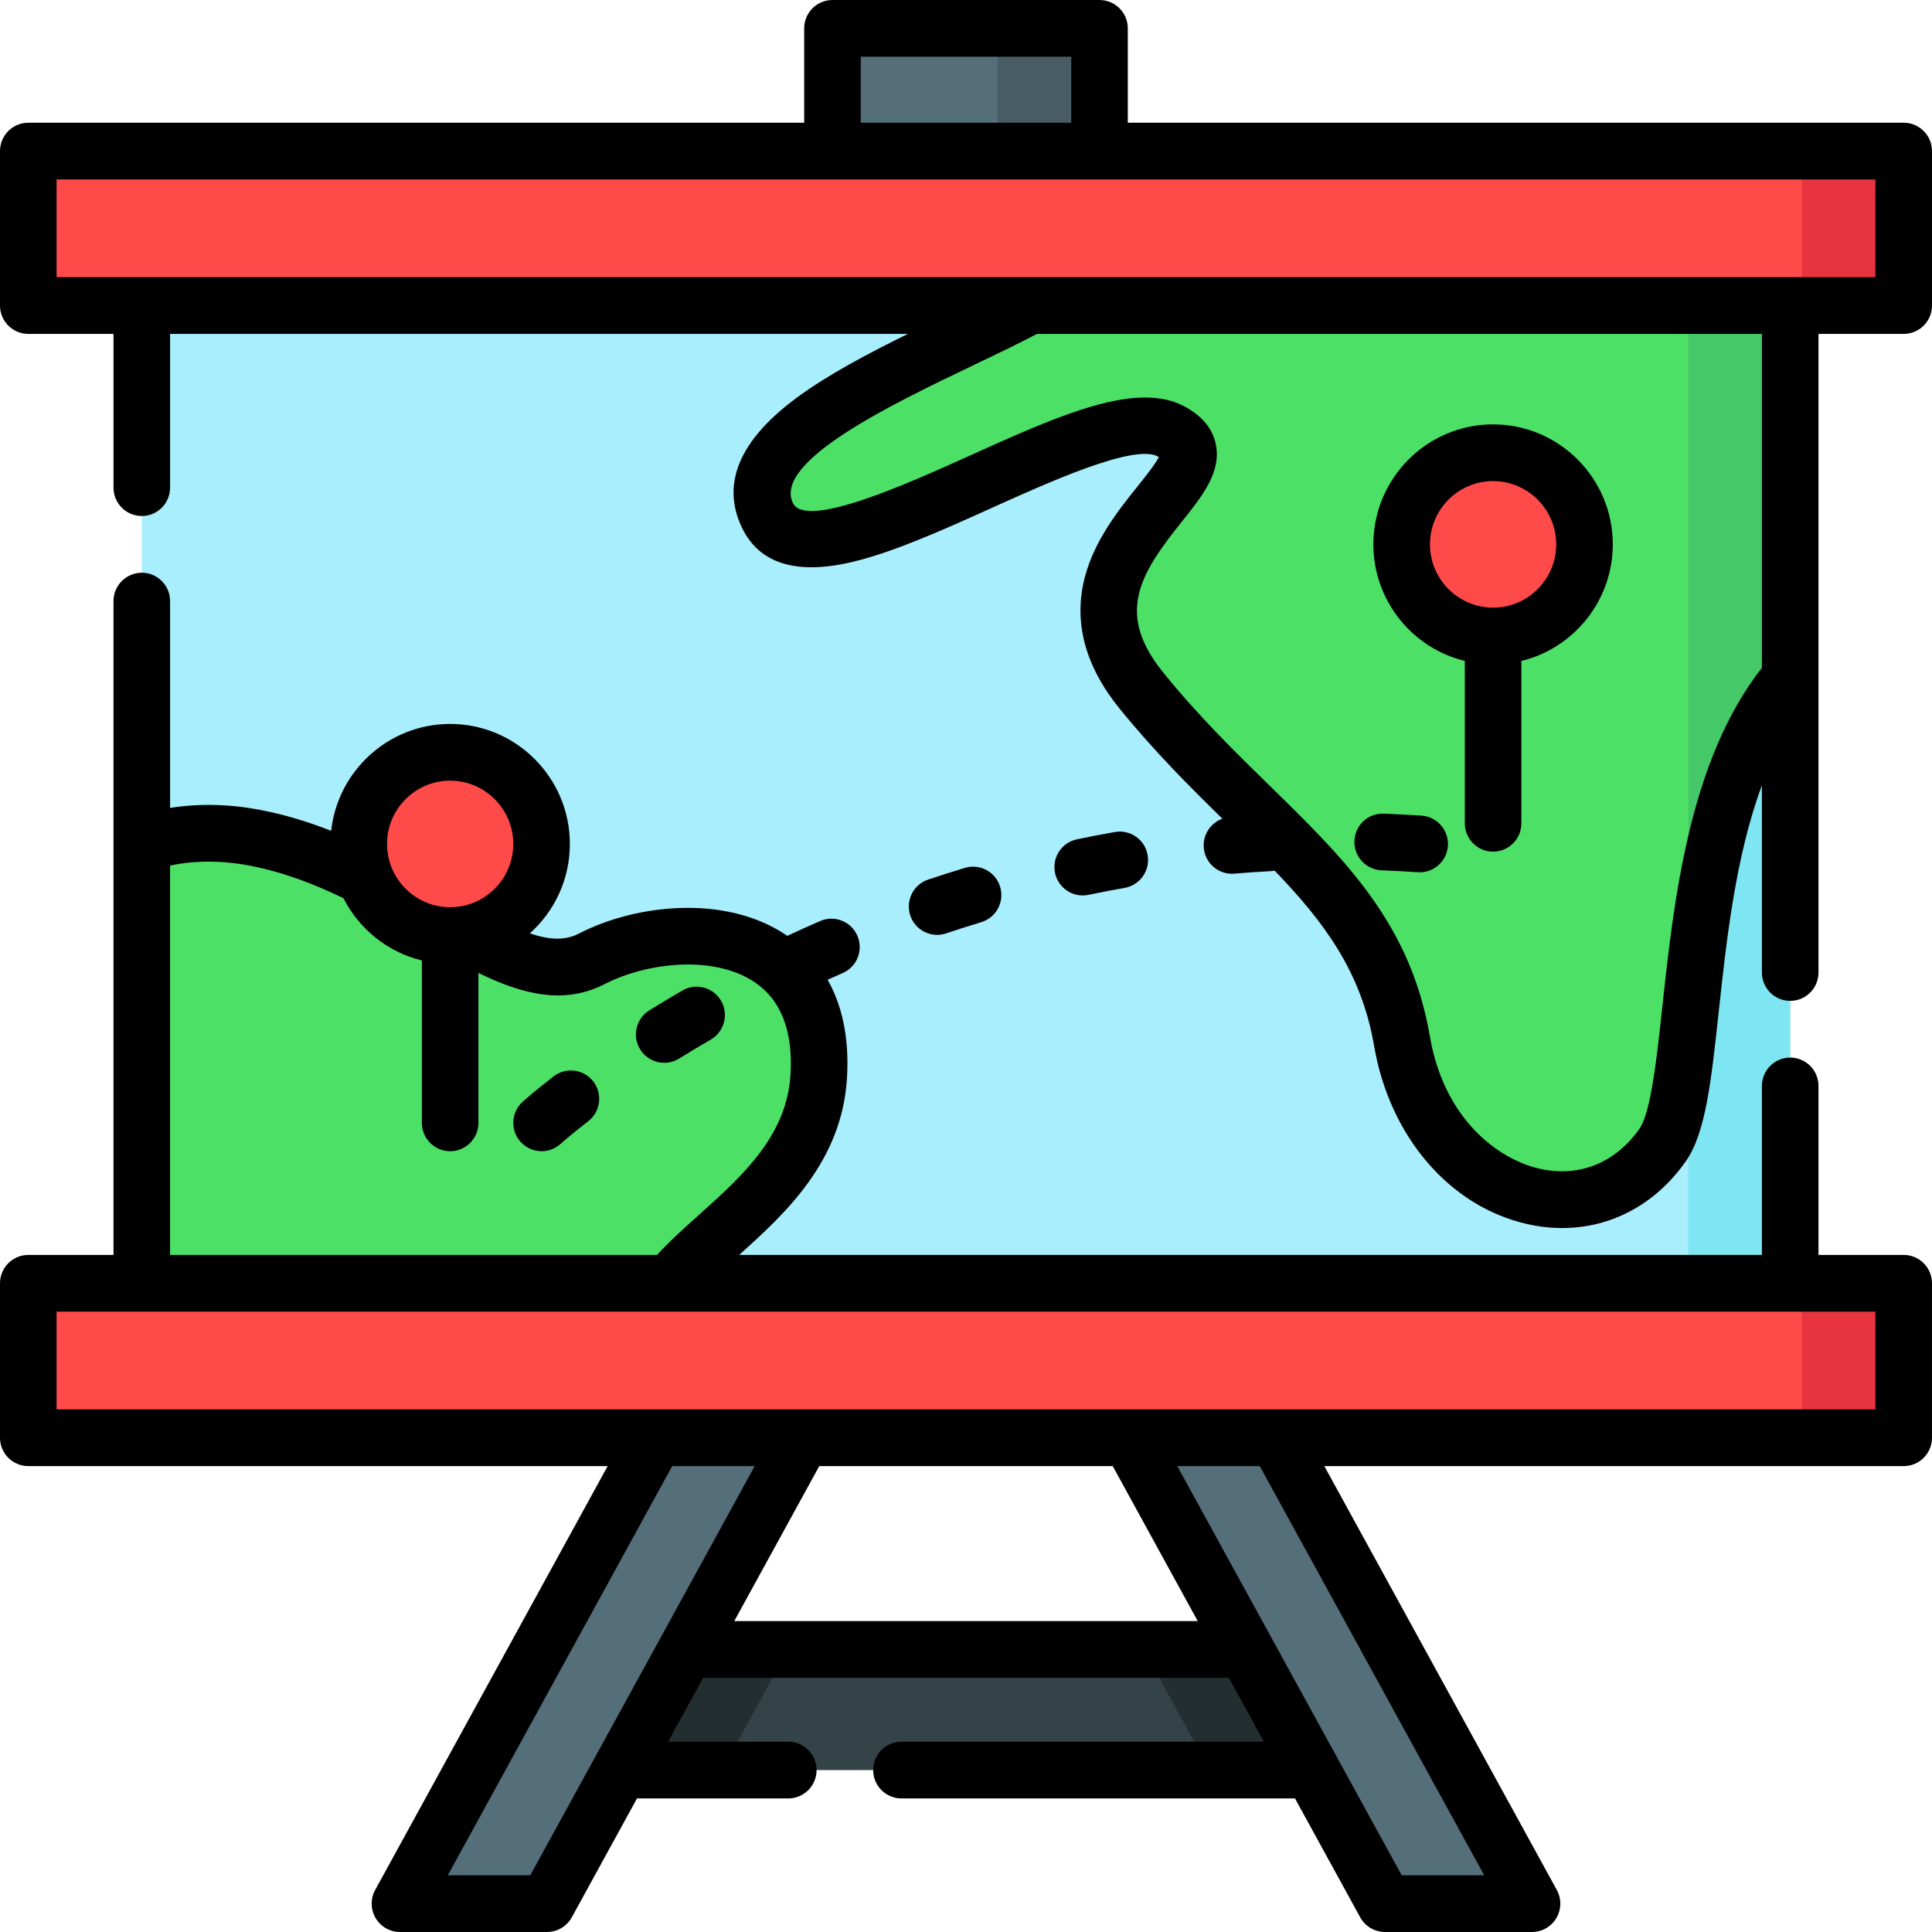 <?xml version="1.0" encoding="iso-8859-1"?>
<!-- Generator: Adobe Illustrator 19.0.0, SVG Export Plug-In . SVG Version: 6.00 Build 0)  -->
<svg version="1.1" id="Capa_1" xmlns="http://www.w3.org/2000/svg" xmlns:xlink="http://www.w3.org/1999/xlink" x="0px" y="0px"
	 viewBox="0 0 512.002 512.002" style="enable-background:new 0 0 512.002 512.002;" xml:space="preserve">
<rect x="220.62" y="7.517" style="fill:#546F7A;" width="70.76" height="32.525"/>
<rect x="37.576" y="80.971" style="fill:#A8EEFC;" width="436.85" height="259.12"/>
<rect x="447.43" y="80.971" style="fill:#7EE5F2;" width="26.991" height="259.12"/>
<rect x="264.39" y="7.517" style="fill:#475D63;" width="26.991" height="32.525"/>
<g>
	<rect x="7.497" y="40.041" style="fill:#FF4A4A;" width="497" height="40.929"/>
	<rect x="7.497" y="340.091" style="fill:#FF4A4A;" width="497" height="40.929"/>
</g>
<g>
	<rect x="477.51" y="40.041" style="fill:#E7343F;" width="26.991" height="40.929"/>
	<rect x="477.51" y="340.091" style="fill:#E7343F;" width="26.991" height="40.929"/>
</g>
<g>
	<polygon style="fill:#546F7A;" points="144.965,504.485 105.996,504.485 173.714,381.016 212.682,381.016 	"/>
	<polygon style="fill:#546F7A;" points="367.035,504.485 406.003,504.485 338.286,381.016 299.318,381.016 	"/>
</g>
<polygon style="fill:#334347;" points="330.086,437.116 181.914,437.116 164.378,469.09 347.622,469.09 "/>
<g>
	<polygon style="fill:#232E30;" points="208.905,437.116 181.914,437.116 164.378,469.09 191.369,469.09 	"/>
	<polygon style="fill:#232E30;" points="303.095,437.116 330.086,437.116 347.622,469.09 320.631,469.09 	"/>
</g>
<path style="fill:#4CE166;" d="M203.348,136.505c11.88,25.111,85.785-33.364,106.929-22.215
	c21.145,11.15-37.722,31.832-7.754,68.767s62.061,52.27,69.026,92.884s49.231,55.702,69.043,27.538
	c11.181-15.895,2.973-87.566,33.831-123.803V80.971H272.968C245.021,95.944,192.852,114.322,203.348,136.505z"/>
<path style="fill:#44C868;" d="M447.432,80.971v191.788c3.181-28.656,6.325-68.814,26.991-93.082V80.971H447.432z"/>
<ellipse style="fill:#FF4A4A;" cx="395.69" cy="144.261" rx="24.23" ry="24.286"/>
<path style="fill:#4CE166;" d="M156.772,254.124c-21.675,11.164-48.612-24.286-89.107-32.086
	c-11.802-2.273-21.811-1.143-30.089,1.582v116.467h139.963c11.859-14.691,37.843-27.771,39.44-54.923
	C219.388,244.239,178.447,242.96,156.772,254.124z"/>
<ellipse style="fill:#FF4A4A;" cx="119.3" cy="223.651" rx="24.23" ry="24.286"/>
<path d="M388.187,175.161v43.02c0,4.151,3.357,7.516,7.497,7.516c4.141,0,7.498-3.365,7.498-7.516v-43.02
	c13.885-3.387,24.226-15.951,24.226-30.897c0-17.535-14.231-31.801-31.724-31.801c-17.492,0-31.724,14.266-31.724,31.801
	C363.961,159.21,374.302,171.774,388.187,175.161z M395.684,127.495c9.225,0,16.729,7.523,16.729,16.769
	c0,9.247-7.504,16.77-16.729,16.77c-9.224,0-16.728-7.523-16.728-16.77C378.956,135.018,386.46,127.495,395.684,127.495z"/>
<path d="M504.502,32.526H298.879V7.517c0-4.151-3.357-7.516-7.498-7.516h-70.764c-4.141,0-7.498,3.365-7.498,7.516v25.009H7.498
	C3.357,32.526,0,35.891,0,40.042V80.97c0,4.151,3.357,7.516,7.498,7.516h22.581v40.746c0,4.151,3.357,7.516,7.497,7.516
	c4.141,0,7.498-3.365,7.498-7.516V88.486h195.539c-10.637,5.229-21.395,10.924-29.607,17.014
	c-15.043,11.156-19.899,22.67-14.432,34.226c4.621,9.767,14.699,12.809,29.955,9.041c10.876-2.685,23.877-8.554,36.449-14.23
	c14.93-6.739,37.489-16.928,43.809-13.594c0.122,0.064,0.232,0.125,0.331,0.182c-1.005,1.966-3.741,5.384-5.656,7.776
	c-5.031,6.285-11.291,14.106-13.903,23.812c-3.193,11.866-0.115,23.671,9.149,35.088c9.191,11.328,18.681,20.779,27.244,29.167
	c-3.12,1.121-5.231,4.227-4.941,7.695c0.328,3.923,3.605,6.889,7.463,6.889c0.209,0,0.421-0.009,0.634-0.027
	c3.208-0.269,6.487-0.493,9.744-0.667c0.324-0.017,0.64-0.062,0.951-0.118c13.153,13.651,22.995,26.861,26.359,46.476
	c4.118,24.015,20.039,42.531,40.559,47.174c3.129,0.708,6.231,1.055,9.274,1.055c12.897-0.001,24.708-6.234,32.726-17.632
	c5.278-7.503,6.741-21.023,8.766-39.735c2.055-18.994,4.458-41.152,11.44-59.984v49.635c0,4.151,3.357,7.516,7.498,7.516
	s7.497-3.365,7.497-7.516v-78.05v-91.19h22.582c4.141,0,7.498-3.365,7.498-7.516V40.042C512,35.891,508.643,32.526,504.502,32.526z
	 M228.115,15.033h55.769v17.493h-55.769V15.033z M466.926,176.991c-19.327,24.59-23.372,61.96-26.348,89.463
	c-1.509,13.947-3.069,28.367-6.113,32.694c-6.387,9.079-16.024,12.936-26.445,10.577c-11.072-2.505-25.332-13.189-29.082-35.057
	c-5.134-29.94-22.441-46.866-42.48-66.465c-9.214-9.012-18.741-18.331-28.119-29.888c-12.743-15.705-6.367-26.037,4.816-40.007
	c5.44-6.795,10.578-13.214,9.048-20.584c-0.872-4.2-3.71-7.593-8.437-10.086c-3.023-1.594-6.474-2.295-10.296-2.295
	c-12.346,0-28.558,7.318-46.652,15.487c-16.209,7.316-43.336,19.563-46.698,12.454c-5.244-11.084,26.561-26.307,47.607-36.38
	c6.108-2.923,11.911-5.701,17.098-8.418h192.099v88.505H466.926z M497.005,73.454h-22.581H272.968H37.576H14.995V47.558h205.623
	h70.764h205.623V73.454z"/>
<path d="M504.502,332.571H481.92v-44.78c0-4.151-3.357-7.516-7.497-7.516c-4.141,0-7.498,3.365-7.498,7.516v44.78H195.881
	c12.327-11.058,27.282-24.85,28.583-46.964c0.668-11.342-1.624-19.749-5.138-25.964c1.331-0.598,2.663-1.191,3.991-1.767
	c3.8-1.65,5.546-6.075,3.9-9.884c-1.646-3.807-6.058-5.561-9.86-3.909c-2.906,1.262-5.831,2.584-8.712,3.927
	c-0.233-0.16-0.466-0.317-0.698-0.469c-7.512-4.907-17.172-7.305-27.937-6.901c-9.342,0.339-18.812,2.754-26.664,6.799l0,0
	c-3.639,1.874-7.837,1.649-12.923-0.088c6.498-5.828,10.597-14.291,10.597-23.698c0-17.535-14.231-31.802-31.724-31.802
	c-16.322,0-29.8,12.423-31.531,28.332c-5.869-2.314-12.069-4.251-18.685-5.525c-8.262-1.591-16.299-1.77-24.006-0.551v-54.809
	c0-4.151-3.357-7.516-7.498-7.516s-7.497,3.365-7.497,7.516v64.324v108.949H7.498c-4.141,0-7.498,3.365-7.498,7.516v40.929
	c0,4.151,3.357,7.516,7.498,7.516h153.538L99.427,500.864c-1.277,2.328-1.233,5.159,0.117,7.447c1.349,2.287,3.803,3.69,6.453,3.69
	h38.968c2.734,0,5.253-1.492,6.57-3.895l17.277-31.501h40.093c4.141,0,7.498-3.365,7.498-7.516s-3.357-7.516-7.498-7.516h-31.849
	l9.292-16.941h139.304l9.292,16.941h-96.048c-4.141,0-7.497,3.365-7.497,7.516s3.357,7.516,7.497,7.516h104.293l17.277,31.501
	c1.317,2.403,3.836,3.895,6.57,3.895h38.968c2.651,0,5.104-1.403,6.453-3.69s1.394-5.118,0.117-7.447l-61.609-112.332h153.538
	c4.141,0,7.498-3.365,7.498-7.516v-40.929C512,335.936,508.643,332.571,504.502,332.571z M119.296,206.882
	c9.225,0,16.729,7.523,16.729,16.77c0,9.247-7.504,16.77-16.729,16.77c-9.224,0-16.729-7.523-16.729-16.77
	C102.568,214.405,110.072,206.882,119.296,206.882z M45.074,229.379c6.691-1.395,13.791-1.383,21.176,0.039
	c8.821,1.699,17.053,4.877,24.764,8.612c4.147,8.163,11.71,14.291,20.784,16.508v43.031c0,4.151,3.357,7.516,7.498,7.516
	s7.498-3.365,7.498-7.516v-39.734c11.528,5.652,22.637,8.521,33.405,2.974c11.004-5.666,28.609-7.829,39.562-0.673
	c7.145,4.667,10.42,12.94,9.735,24.587c-0.962,16.339-12.825,26.975-24.299,37.262c-3.988,3.576-7.801,6.994-11.083,10.587H45.074
	V229.379z M200.004,388.532l-59.472,108.437c-0.001,0.002,0.001-0.002,0,0l0,0h-21.857l59.473-108.437H200.004L200.004,388.532z
	 M194.592,429.6l22.524-41.068h77.768l22.524,41.068H194.592z M393.325,496.969h-21.857l0,0c-0.001-0.002,0.001,0.002,0,0
	l-59.473-108.437c-0.001-0.001,0.001,0.001,0,0l0,0h21.857L393.325,496.969z M497.005,373.5H14.995v-25.897l0,0l0,0h482.01l0,0
	V373.5"/>
<path d="M146.712,285.251c-5.279,4.087-8.099,6.635-8.217,6.742c-3.07,2.781-3.309,7.529-0.536,10.609
	c1.48,1.644,3.52,2.48,5.568,2.48c1.79,0,3.585-0.638,5.019-1.933c0.025-0.022,2.566-2.311,7.333-6.001
	c3.277-2.538,3.882-7.258,1.351-10.543C154.697,283.32,149.987,282.713,146.712,285.251z"/>
<path d="M179.966,280.533c2.757-1.709,5.582-3.401,8.396-5.03c3.586-2.077,4.814-6.673,2.743-10.268
	c-2.07-3.594-6.657-4.825-10.242-2.75c-2.944,1.705-5.899,3.475-8.783,5.263c-3.522,2.183-4.612,6.814-2.434,10.345
	c1.418,2.299,3.872,3.564,6.384,3.564C177.375,281.658,178.738,281.295,179.966,280.533z"/>
<path d="M248.344,247.746c0.787,0,1.588-0.125,2.376-0.389c3.078-1.03,6.214-2.031,9.321-2.971c3.964-1.2,6.207-5.394,5.01-9.369
	c-1.198-3.974-5.382-6.222-9.345-5.021c-3.246,0.983-6.521,2.027-9.736,3.102c-3.927,1.315-6.048,5.573-4.736,9.51
	C242.282,245.756,245.207,247.746,248.344,247.746z"/>
<path d="M366.142,230.643c3.185,0.122,6.407,0.294,9.577,0.509c0.172,0.011,0.343,0.017,0.513,0.017c3.91,0,7.206-3.04,7.473-7.009
	c0.279-4.142-2.843-7.725-6.975-8.006c-3.316-0.224-6.685-0.403-10.015-0.53c-4.173-0.177-7.621,3.075-7.779,7.222
	C358.779,226.993,362.005,230.484,366.142,230.643z"/>
<path d="M286.926,237.302c0.504,0,1.016-0.052,1.529-0.159c3.19-0.663,6.419-1.282,9.596-1.843c4.078-0.719,6.802-4.617,6.085-8.705
	s-4.605-6.816-8.684-6.1c-3.325,0.587-6.703,1.236-10.04,1.929c-4.055,0.842-6.661,4.82-5.821,8.884
	C280.327,234.86,283.447,237.302,286.926,237.302z"/>
<g>
</g>
<g>
</g>
<g>
</g>
<g>
</g>
<g>
</g>
<g>
</g>
<g>
</g>
<g>
</g>
<g>
</g>
<g>
</g>
<g>
</g>
<g>
</g>
<g>
</g>
<g>
</g>
<g>
</g>
</svg>
